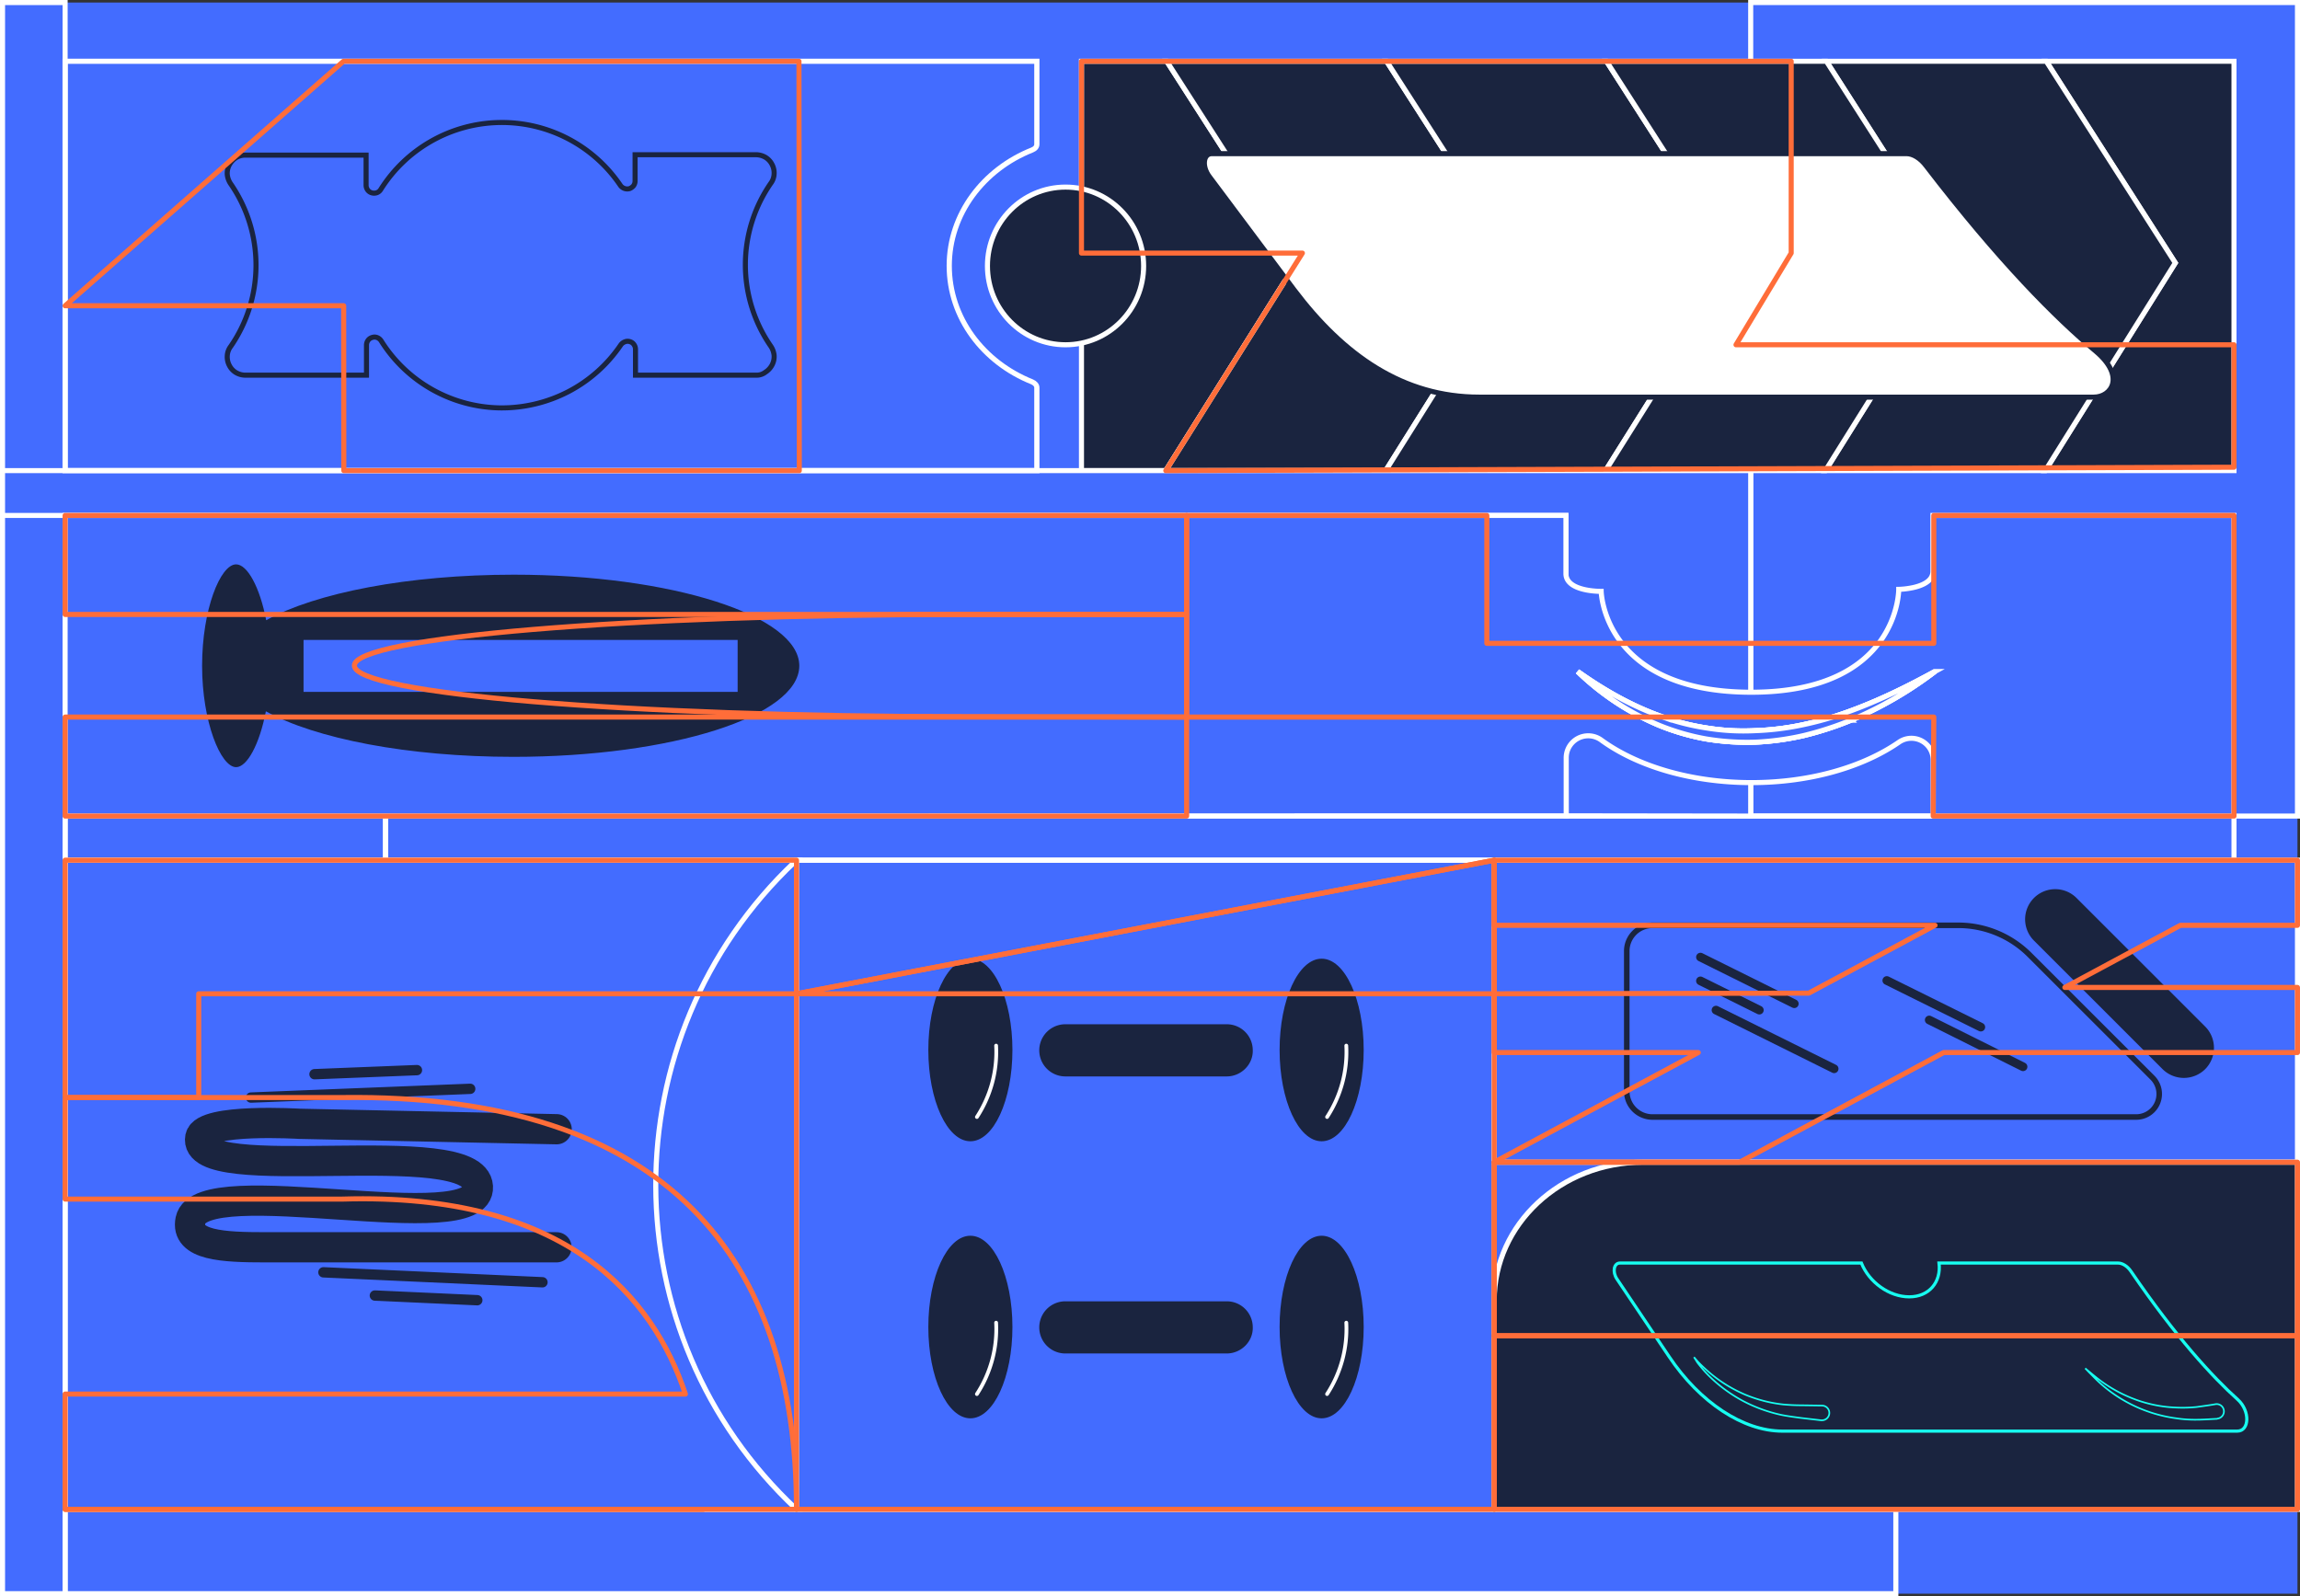 <svg xmlns="http://www.w3.org/2000/svg" width="1363" height="946.047" viewBox="0 0 1363 946.047">
  <rect x="0" y="0" width="1363" height="946.047" fill="#333333" stroke="none"/>
  <title>Asset 14raa</title>
  <g>
    <rect x="1.5" y="1.5" width="1360" height="943.047" fill="#436cff"/>
    <rect x="1037.477" y="1.5" width="324.023" height="482.167" fill="none" stroke="#fff" stroke-miterlimit="10" stroke-width="3"/>
    <g>
      <path d="M1265.954,662.042H979.314a15.26,15.26,0,0,1-15.281-15.274v-83.08a15.259,15.259,0,0,1,15.281-15.272H1160.4a59.814,59.814,0,0,1,42.374,17.547l72.822,72.79A13.655,13.655,0,0,1,1265.954,662.042Z" fill="none" stroke="#1a243f" stroke-miterlimit="10" stroke-width="3.285"/>
      <path d="M1306.809,633.663a17.929,17.929,0,0,1-25.249,0l-76.18-76.148a17.85,17.85,0,1,1,25.248-25.239l76.181,76.148A17.91,17.91,0,0,1,1306.809,633.663Z" fill="#1a243f"/>
      <path d="M1016.918,598.675l70.011,34.771" fill="none" stroke="#1a243f" stroke-linecap="round" stroke-miterlimit="10" stroke-width="5.157"/>
      <path d="M1007.708,581.344l34.893,17.331" fill="none" stroke="#1a243f" stroke-linecap="round" stroke-miterlimit="10" stroke-width="5.157"/>
      <path d="M1007.708,567.263l55.6,27.621" fill="none" stroke="#1a243f" stroke-linecap="round" stroke-miterlimit="10" stroke-width="5.157"/>
      <path d="M1143.276,604.524l55.593,27.729" fill="none" stroke="#1a243f" stroke-linecap="round" stroke-miterlimit="10" stroke-width="5.157"/>
      <path d="M1118.141,581.127l55.7,27.622" fill="none" stroke="#1a243f" stroke-linecap="round" stroke-miterlimit="10" stroke-width="5.157"/>
    </g>
    <g>
      <path d="M329.879,669.274l-152.257-3.216s-56.594-3.485-58.918,8.042c-5.9,30.116,162.539-2.77,164.505,29.222S119.24,692.955,112.892,723.16c-3.129,15.1,19.4,16.086,44.346,16.086H329.79" fill="none" stroke="#1a243f" stroke-linecap="round" stroke-miterlimit="10" stroke-width="17.913"/>
      <path d="M191.659,754.08l129.816,5.9" fill="none" stroke="#1a243f" stroke-linecap="round" stroke-linejoin="round" stroke-width="6.127"/>
      <path d="M222.145,767.841l60.705,2.77" fill="none" stroke="#1a243f" stroke-linecap="round" stroke-linejoin="round" stroke-width="6.127"/>
      <path d="M278.649,645.326l-129.906,5.183" fill="none" stroke="#1a243f" stroke-linecap="round" stroke-linejoin="round" stroke-width="6.127"/>
      <path d="M247.088,634.245l-60.707,2.413" fill="none" stroke="#1a243f" stroke-linecap="round" stroke-linejoin="round" stroke-width="6.127"/>
    </g>
    <path d="M691.41,36.311H640.889V278.917h49.969l77.3-123.1Z" fill="#1a243f" stroke="#fff" stroke-miterlimit="10" stroke-width="3"/>
    <path d="M1212.079,278.917h111.8V36.311H1212.627l76.472,119.51Z" fill="#1a243f" stroke="#fff" stroke-miterlimit="10" stroke-width="3"/>
    <path d="M821.717,36.311h-130.3l76.747,119.51-77.3,123.1h130.3l77.3-123.1Z" fill="#1a243f" stroke="#fff" stroke-miterlimit="10" stroke-width="3"/>
    <path d="M1081.774,278.917h130.305l77.02-123.1-76.472-119.51H1082.322l76.472,119.51Z" fill="#1a243f" stroke="#fff" stroke-miterlimit="10" stroke-width="3"/>
    <path d="M898.461,155.821l-77.3,123.1H951.469l77.294-123.1L952.017,36.311h-130.3Z" fill="#1a243f" stroke="#fff" stroke-miterlimit="10" stroke-width="3"/>
    <path d="M951.469,278.917h130.3l77.02-123.1-76.472-119.51h-130.3l76.746,119.51Z" fill="#1a243f" stroke="#fff" stroke-miterlimit="10" stroke-width="3"/>
    <path d="M631.444,204.342c25.559,0,46.278-20.921,46.278-46.728S657,110.886,631.444,110.886s-46.277,20.921-46.277,46.728S605.886,204.342,631.444,204.342Z" fill="#1a243f" stroke="#fff" stroke-miterlimit="10" stroke-width="3"/>
    <path d="M1240.727,235.377h-364c-45.25,0-80.409-24.558-109.948-63.741L716.81,104.859c-4.693-6.071-3.865-13.8,1.381-13.8h411.618c3.863,0,8.283,2.759,11.6,7.174,43.614,56.842,77.019,90.231,100.762,110.1C1259.477,222.987,1251.493,235.377,1240.727,235.377Z" fill="#fff" stroke="#1a243f" stroke-miterlimit="10" stroke-width="3"/>
    <g>
      <path d="M575.053,676.413c13.763,0,24.919-24.225,24.919-54.109S588.816,568.2,575.053,568.2,550.134,592.42,550.134,622.3,561.291,676.413,575.053,676.413Z" fill="#1a243f"/>
      <path d="M783.217,676.413c13.763,0,24.919-24.225,24.919-54.109S796.98,568.2,783.217,568.2,758.3,592.42,758.3,622.3,769.454,676.413,783.217,676.413Z" fill="#1a243f"/>
      <path d="M726.93,637.979H631.335a15.46,15.46,0,1,1,0-30.92H726.93A15.4,15.4,0,0,1,742.4,622.518C742.613,630.893,735.523,637.979,726.93,637.979Z" fill="#1a243f"/>
      <path d="M797.822,619.727a70.6,70.6,0,0,1-11.385,42.3" fill="none" stroke="#fff" stroke-linecap="round" stroke-miterlimit="10" stroke-width="2.229"/>
      <path d="M590.308,619.727a70.6,70.6,0,0,1-11.385,42.3" fill="none" stroke="#fff" stroke-linecap="round" stroke-miterlimit="10" stroke-width="2.229"/>
    </g>
    <g>
      <path d="M575.053,840.617c13.763,0,24.919-24.225,24.919-54.108s-11.156-54.11-24.919-54.11-24.919,24.225-24.919,54.11S561.291,840.617,575.053,840.617Z" fill="#1a243f"/>
      <path d="M783.217,840.617c13.763,0,24.919-24.225,24.919-54.108S796.98,732.4,783.217,732.4,758.3,756.624,758.3,786.509,769.454,840.617,783.217,840.617Z" fill="#1a243f"/>
      <path d="M726.93,802.183H631.335a15.46,15.46,0,1,1,0-30.92H726.93A15.4,15.4,0,0,1,742.4,786.722C742.613,795.1,735.523,802.183,726.93,802.183Z" fill="#1a243f"/>
      <path d="M797.822,783.931a70.6,70.6,0,0,1-11.385,42.3" fill="none" stroke="#fff" stroke-linecap="round" stroke-miterlimit="10" stroke-width="2.229"/>
      <path d="M590.308,783.931a70.609,70.609,0,0,1-11.385,42.3" fill="none" stroke="#fff" stroke-linecap="round" stroke-miterlimit="10" stroke-width="2.229"/>
    </g>
    <path d="M885.477,509.824H472.013V894.547H885.477Z" fill="none" stroke="#fff" stroke-miterlimit="10" stroke-width="3"/>
    <path d="M885.477,509.824H1361.5v179H885.477Z" fill="none" stroke="#fff" stroke-miterlimit="10" stroke-width="3"/>
    <path d="M38.587,894.547V509.824H472.013l-.949.9c-110.316,104.265-109.882,280.109.949,383.826H38.587Z" fill="none" stroke="#fff" stroke-miterlimit="10" stroke-width="3"/>
    <g>
      <path d="M1361.412,894.547H885.477V770.907c0-45.325,39.477-82.083,88.162-82.083H1361.5V894.547Z" fill="#1a243f" stroke="#fff" stroke-miterlimit="10" stroke-width="3"/>
      <g>
        <path d="M1325.82,848.2H1056.213c-23.089,0-48.9-16.969-67.062-44.122l-30.9-45.988c-2.886-4.242-1.867-9.5,1.7-9.5h143.13c4.585,11.37,16.466,20.024,28.347,20.024,11.715,0,19.022-8.654,17.656-20.024H1255.2c2.546,0,5.6,1.867,7.638,4.921,26.825,39.2,48.217,62.449,63.326,76.025C1333.468,836.153,1333.126,848.2,1325.82,848.2Z" fill="none" stroke="#17fff1" stroke-miterlimit="10" stroke-width="1.86"/>
        <path d="M1003.86,804.353c.8.93,1.61,1.856,2.41,2.764l.01.012.009.011.01.01a94.075,94.075,0,0,0,8.516,7.832,83.253,83.253,0,0,0,19.8,11.774h0l.009,0a82.116,82.116,0,0,0,22.036,5.635h.01c3.755.341,7.335.511,11.422.511h0l11.706.169h.01a4.35,4.35,0,0,1-.166,8.7h-.488l-11.676-1.353h0q-.892-.121-1.815-.243c-3.258-.436-6.789-.907-10.2-1.617a88.678,88.678,0,0,1-22.621-8.268,87.774,87.774,0,0,1-19.245-14h0l-.01-.006a75.505,75.505,0,0,1-7.736-8.745Q1004.871,805.922,1003.86,804.353Z" fill="none" stroke="#17fff1" stroke-width="0.975"/>
        <path d="M1313.6,840.926h-.02c-1.288.056-2.575.13-3.863.2-2.634.152-5.267.3-8,.3a73.586,73.586,0,0,1-12.144-.841l-.01,0h-.009a84.132,84.132,0,0,1-43.213-19.233h0v0c-2.429-2.022-4.634-4.258-6.819-6.468q-.819-.826-1.638-1.645l-2.166-2.259,2.361,1.957h0c3.053,2.546,5.95,4.934,9.2,7.155a83.334,83.334,0,0,0,20.67,10.243h0a78.154,78.154,0,0,0,22.377,3.927,83.087,83.087,0,0,0,11.267-.341l.009,0h.02c.868-.125,1.766-.249,2.682-.376,2.839-.392,5.863-.809,8.692-1.323a4.3,4.3,0,0,1,4.877,3.652v0a4.291,4.291,0,0,1-3.648,4.882l-.088.011-.078.037a1.109,1.109,0,0,1-.273.106A.887.887,0,0,1,1313.6,840.926Z" fill="none" stroke="#17fff1" stroke-width="0.975"/>
      </g>
    </g>
    <rect x="38.587" y="483.667" width="189.89" height="26.158" fill="none" stroke="#fff" stroke-miterlimit="10" stroke-width="3"/>
    <rect x="1.5" y="1.5" width="37.087" height="943.047" transform="translate(40.087 946.047) rotate(180)" fill="none" stroke="#fff" stroke-miterlimit="10" stroke-width="3"/>
    <rect x="228.477" y="483.667" width="1095.41" height="26.158" transform="translate(1552.363 993.491) rotate(180)" fill="none" stroke="#fff" stroke-miterlimit="10" stroke-width="3"/>
    <rect x="38.587" y="894.547" width="1084.902" height="50" transform="translate(1162.075 1839.094) rotate(180)" fill="none" stroke="#fff" stroke-miterlimit="10" stroke-width="3"/>
    <polygon points="1037.477 483.667 928.137 483.517 927.987 305.497 1.5 305.497 1.5 278.917 1037.477 278.917 1037.477 483.667" fill="#436cff" stroke="#fff" stroke-miterlimit="10" stroke-width="3"/>
    <g>
      <path d="M1145.477,305.5v33.15c0,10.36-20.27,10.65-20.27,10.65s.44,60.97-87.36,60.97-88.98-59.78-88.98-59.78-20.88.29-20.88-10.51V305.5H38.587v178.17l889.55-.15v-34.33a13.064,13.064,0,0,1,20.88-10.5c21.16,15.39,53.15,25.15,88.98,25.15,34.94,0,66.17-9.32,87.36-23.97a12.907,12.907,0,0,1,20.27,10.65v33.15h178.26V305.5Zm-48.56,121.35a194.19,194.19,0,0,1-27.68,9.02,158.879,158.879,0,0,1-29.02,4,149.1,149.1,0,0,1-29.17-1.92,138.434,138.434,0,0,1-27.98-8.14,155.866,155.866,0,0,1-48.12-31.82c15.55,11.1,32.27,20.57,49.9,26.78a143.481,143.481,0,0,0,27.24,6.81,135.587,135.587,0,0,0,27.98,1.48,160.8,160.8,0,0,0,27.84-3.4,195.245,195.245,0,0,0,27.09-7.7c17.77-6.36,34.94-14.8,51.67-23.97A228.7,228.7,0,0,1,1096.917,426.847Z" fill="#436cff" stroke="#fff" stroke-miterlimit="10" stroke-width="3"/>
      <path d="M1146.667,397.987a228.7,228.7,0,0,1-49.75,28.86,194.19,194.19,0,0,1-27.68,9.02,158.879,158.879,0,0,1-29.02,4,149.1,149.1,0,0,1-29.17-1.92,138.434,138.434,0,0,1-27.98-8.14,155.866,155.866,0,0,1-48.12-31.82c15.55,11.1,32.27,20.57,49.9,26.78a143.481,143.481,0,0,0,27.24,6.81,135.587,135.587,0,0,0,27.98,1.48,160.8,160.8,0,0,0,27.84-3.4,195.245,195.245,0,0,0,27.09-7.7C1112.767,415.6,1129.937,407.157,1146.667,397.987Z" fill="#436cff" stroke="#fff" stroke-miterlimit="10" stroke-width="3"/>
      <path d="M1146.667,397.987a228.7,228.7,0,0,1-49.75,28.86,194.19,194.19,0,0,1-27.68,9.02,158.879,158.879,0,0,1-29.02,4,149.1,149.1,0,0,1-29.17-1.92,138.434,138.434,0,0,1-27.98-8.14,155.866,155.866,0,0,1-48.12-31.82c15.55,11.1,32.27,20.57,49.9,26.78a143.481,143.481,0,0,0,27.24,6.81,135.587,135.587,0,0,0,27.98,1.48,160.8,160.8,0,0,0,27.84-3.4,195.245,195.245,0,0,0,27.09-7.7C1112.767,415.6,1129.937,407.157,1146.667,397.987Z" fill="#436cff" stroke="#fff" stroke-miterlimit="10" stroke-width="3"/>
    </g>
    <path d="M304.457,340.605c-62.647,0-117.371,10.795-146.713,26.989-3.78-19.612-11.161-33.107-17.821-33.107-9.361,0-20.162,26.809-20.162,60.095,0,33.107,10.981,60.1,20.162,60.1,6.48,0,13.861-13.495,17.641-33.107,29.342,16.193,84.067,26.989,146.713,26.989,93.607,0,169.393-24.11,169.393-53.979C473.67,364.9,397.884,340.605,304.457,340.605Zm132.671,69.452H179.885V379.289H437.128Z" fill="#1a243f"/>
    <path d="M562.527,157.554c0,30.8,20.173,57.211,49.109,68.776,1.653.731,2.811,1.948,2.811,3.409v49.178H38.587V36.311h575.86V85.489c0,1.461-.992,2.678-2.811,3.409C582.865,100.341,562.527,126.756,562.527,157.554Z" fill="none" stroke="#fff" stroke-miterlimit="10" stroke-width="3.084"/>
    <path d="M448.147,222.354H376.6V207.005a4.848,4.848,0,0,0-.953-2.857,4.2,4.2,0,0,0-2.381-1.665,4.27,4.27,0,0,0-2.975.119,5.068,5.068,0,0,0-2.381,1.785,84.855,84.855,0,0,1-31.073,27.725,85.772,85.772,0,0,1-40.6,9.638,84.69,84.69,0,0,1-70.358-39.743,5.016,5.016,0,0,0-2.262-1.9,4.281,4.281,0,0,0-2.977-.119,4.474,4.474,0,0,0-2.5,1.666,4.842,4.842,0,0,0-.952,2.856v17.848H145.4a11.276,11.276,0,0,1-5.595-1.546,10.471,10.471,0,0,1-3.929-4.284,10.769,10.769,0,0,1-1.191-5.712,9.923,9.923,0,0,1,2.024-5.473,84.911,84.911,0,0,0,0-96.384,11.824,11.824,0,0,1-2.024-5.474,10.541,10.541,0,0,1,1.191-5.712,11.353,11.353,0,0,1,3.929-4.284,10.462,10.462,0,0,1,5.595-1.546h71.549v17.849a4.844,4.844,0,0,0,.952,2.856,4.484,4.484,0,0,0,2.5,1.666,5.088,5.088,0,0,0,2.977-.119,4.483,4.483,0,0,0,2.262-1.9,84.76,84.76,0,0,1,142.027-2.38,5.012,5.012,0,0,0,5.357,1.9,5.747,5.747,0,0,0,2.38-1.665,4.845,4.845,0,0,0,.952-2.857V91.7h71.669a11.286,11.286,0,0,1,5.595,1.546,10.474,10.474,0,0,1,3.928,4.284,10.769,10.769,0,0,1,1.191,5.712,9.921,9.921,0,0,1-2.024,5.474,84.916,84.916,0,0,0,0,96.384,11.806,11.806,0,0,1,2.024,5.473,10.541,10.541,0,0,1-1.191,5.712,11.343,11.343,0,0,1-3.928,4.284A8.416,8.416,0,0,1,448.147,222.354Z" fill="#436cff" stroke="#1a243f" stroke-miterlimit="10" stroke-width="3"/>
    <polygon points="1323.887 204.341 1323.887 276.911 690.857 278.921 771.807 150.001 640.887 150.001 640.887 36.311 1061.477 36.311 1061.477 150.001 1028.767 204.341 1323.887 204.341" fill="none" stroke="#ff6d39" stroke-linejoin="round" stroke-width="3"/>
    <polygon points="473.667 278.921 203.747 278.921 203.667 181.211 38.587 181.211 203.557 36.311 473.477 36.311 473.667 278.921" fill="none" stroke="#ff6d39" stroke-linejoin="round" stroke-width="3"/>
    <polygon points="1323.887 305.501 1323.887 483.667 1145.627 483.667 1145.987 424.991 703.217 424.991 703.217 305.501 881.107 305.501 881.107 381.291 1145.987 381.291 1145.987 305.501 1323.887 305.501" fill="none" stroke="#ff6d39" stroke-linejoin="round" stroke-width="3"/>
    <g>
      <path d="M703.217,364.173v60.818s-84.734-.24-130.9-.24c-200.092,0-362.3-13.558-362.3-30.289s162.206-30.289,362.3-30.289Z" fill="none" stroke="#ff6d39" stroke-linejoin="round" stroke-width="3"/>
      <rect x="38.587" y="305.497" width="664.624" height="58.676" fill="none" stroke="#ff6d39" stroke-linejoin="round" stroke-width="3"/>
      <rect x="38.587" y="424.991" width="664.624" height="58.676" fill="none" stroke="#ff6d39" stroke-linejoin="round" stroke-width="3"/>
    </g>
    <polygon points="472.017 509.821 472.017 589.001 117.767 589.001 117.767 650.509 38.587 650.509 38.587 509.821 472.017 509.821" fill="none" stroke="#ff6d39" stroke-linejoin="round" stroke-width="3"/>
    <rect x="38.587" y="894.541" width="378.22" height="0.01" fill="none" stroke="#ff6d39" stroke-linejoin="round" stroke-width="3"/>
    <path d="M472.017,894.541H38.587v-68.31h367.58c-18.96-57.1-70.05-119.59-203.36-115.55H38.587V650.5h163.89C396.477,647.911,472.017,747,472.017,894.541Z" fill="none" stroke="#ff6d39" stroke-linejoin="round" stroke-width="3"/>
    <polygon points="1292.157 548.411 1223.652 585.231 1361.497 585.231 1361.497 623.821 1151.855 623.821 1030.917 688.821 885.477 688.821 1006.417 623.821 885.477 623.821 885.477 589.001 1071.911 588.615 1146.717 548.411 885.477 548.411 885.477 509.821 1361.497 509.821 1361.497 548.411 1292.157 548.411" fill="none" stroke="#ff6d39" stroke-linejoin="round" stroke-width="3"/>
    <rect x="885.477" y="688.824" width="476.023" height="102.861" fill="none" stroke="#ff6d39" stroke-linejoin="round" stroke-width="3"/>
    <rect x="885.477" y="791.685" width="476.023" height="102.861" fill="none" stroke="#ff6d39" stroke-linejoin="round" stroke-width="3"/>
    <polygon points="472.017 894.541 885.477 894.547 885.477 509.824 472.017 589.001 472.017 894.541" fill="none" stroke="#ff6d39" stroke-linejoin="round" stroke-width="3"/>
    <polygon points="472.017 589.001 885.477 589.001 885.477 509.824 472.017 589.001" fill="none" stroke="#ff6d39" stroke-linejoin="round" stroke-width="3"/>
  </g>
</svg>
